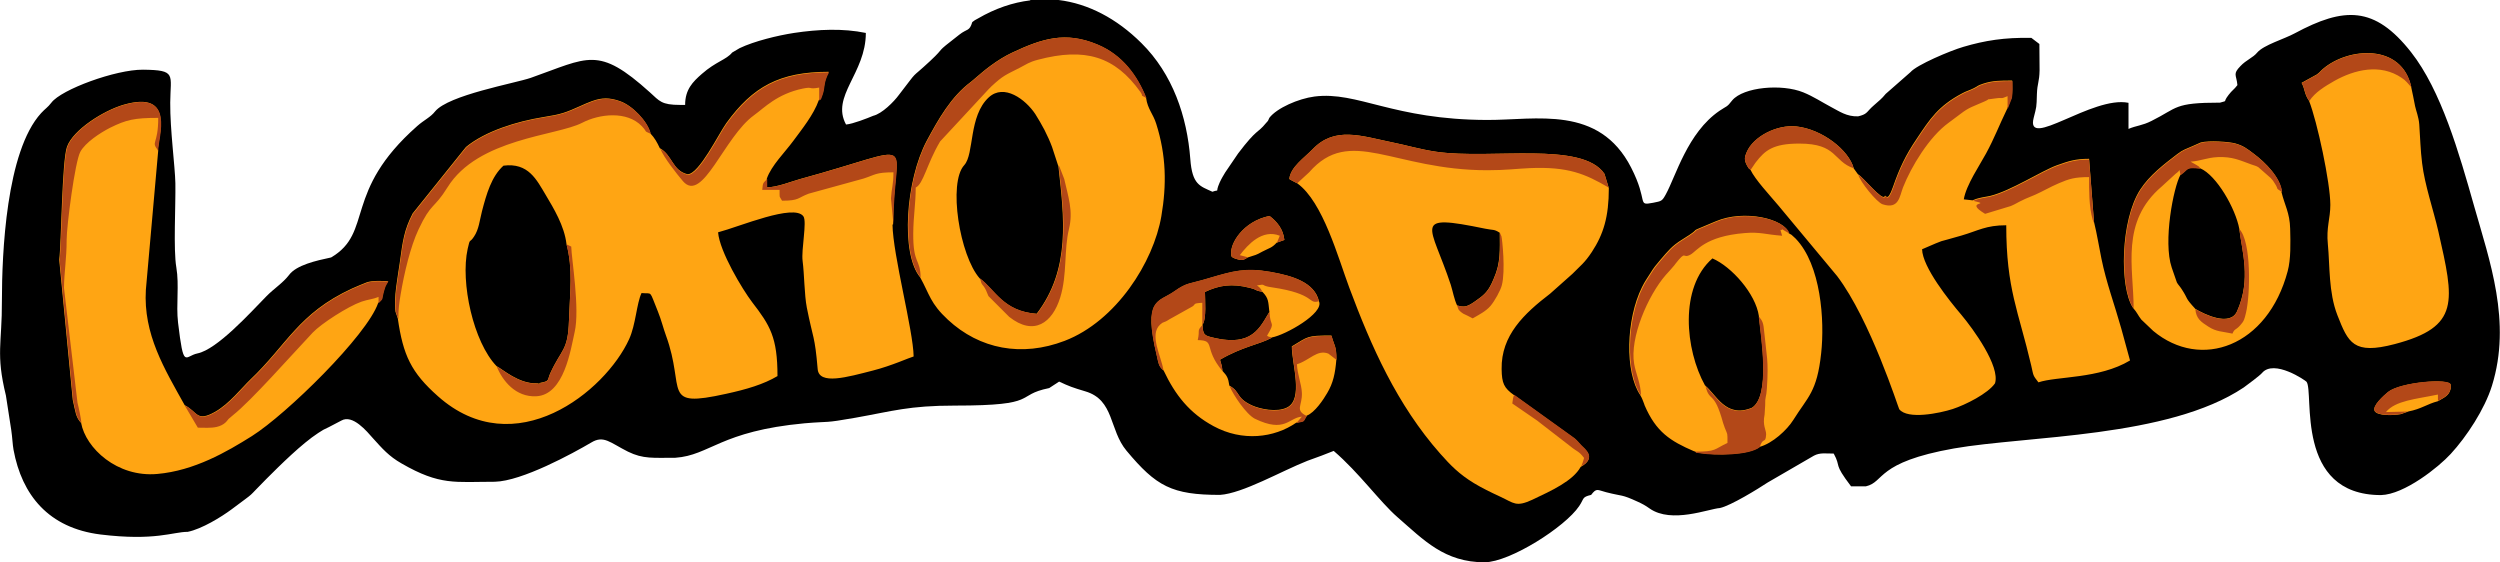 <?xml version="1.0" encoding="UTF-8"?>
<!DOCTYPE svg PUBLIC "-//W3C//DTD SVG 1.1//EN" "http://www.w3.org/Graphics/SVG/1.1/DTD/svg11.dtd">
<!-- Creator: CorelDRAW -->
<svg xmlns="http://www.w3.org/2000/svg" xml:space="preserve" width="33.867mm" height="7.62mm" version="1.1" style="shape-rendering:geometricPrecision; text-rendering:geometricPrecision; image-rendering:optimizeQuality; fill-rule:evenodd; clip-rule:evenodd"
viewBox="0 0 131.27 29.54"
 xmlns:xlink="http://www.w3.org/1999/xlink"
 xmlns:xodm="http://www.corel.com/coreldraw/odm/2003">
 <defs>
  <style type="text/css">
   <![CDATA[
    .fil0 {fill:black}
    .fil2 {fill:#B34818}
    .fil1 {fill:#FFA513}
   ]]>
  </style>
 </defs>
 <g id="Camada_x0020_1">
  <g id="_2487272453392">
   <path class="fil0" d="M54.1 0l1.48 0c1.56,0.19 3.05,0.97 4.35,2.26 1.65,1.63 2.4,3.86 2.57,6.09 0.1,1.36 0.51,1.42 1.16,1.72 0.44,-0.16 0.11,0.13 0.38,-0.48 0.1,-0.22 0.19,-0.36 0.29,-0.53l0.68 -1c1.01,-1.33 1.01,-1.04 1.45,-1.58 0.14,-0.17 0.09,-0.06 0.19,-0.29 0.4,-0.52 1.53,-1.01 2.37,-1.12 2.27,-0.29 4.11,1.22 9.07,1.23 2.57,0.01 5.87,-0.8 7.56,2.5 0.93,1.82 0.28,2.01 1.15,1.85 0.45,-0.09 0.47,-0.08 0.67,-0.44 0.53,-0.96 1.14,-3.24 2.82,-4.39 0.38,-0.26 0.38,-0.17 0.67,-0.55 0.59,-0.7 2.6,-0.88 3.73,-0.42 0.54,0.22 0.97,0.51 1.46,0.77 0.44,0.23 0.82,0.51 1.42,0.49l0.15 -0.04c0.35,-0.11 0.31,-0.22 0.68,-0.54 0.28,-0.25 0.4,-0.33 0.62,-0.6l1.3 -1.14c0.32,-0.38 2.09,-1.13 2.78,-1.33 1.12,-0.33 2.15,-0.5 3.57,-0.47l0.42 0.32c0,0.46 0.01,0.92 0.01,1.38 -0.01,0.62 -0.12,0.67 -0.14,1.25 -0.02,0.73 -0.02,0.65 -0.17,1.25 -0.44,1.71 3.09,-1.18 4.98,-0.79l0 1.37c0.42,-0.18 0.72,-0.17 1.21,-0.42 1.39,-0.69 1.15,-0.96 3.6,-0.96 0.45,-0.14 0.1,0.04 0.45,-0.41 0.19,-0.25 0.28,-0.27 0.46,-0.51 -0.05,-0.55 -0.26,-0.57 0.16,-1 0.3,-0.32 0.66,-0.44 0.88,-0.71 0.34,-0.4 1.42,-0.71 1.97,-1.01 2.59,-1.39 4.19,-1.45 6.11,0.99 1.58,2.01 2.52,5.29 3.31,8.08 0.81,2.86 1.98,6.08 0.94,9.43 -0.38,1.23 -1.33,2.68 -2.17,3.59 -0.62,0.68 -2.43,2.13 -3.66,2.16 -4.56,0 -3.5,-5.4 -3.91,-5.95 -0.04,-0.06 -1.71,-1.21 -2.34,-0.46 -0.11,0.13 -0.75,0.61 -0.96,0.76 -3.96,2.65 -11.37,2.53 -15.21,3.2 -4.12,0.73 -3.63,1.76 -4.63,1.99l-0.78 0c-0.96,-1.26 -0.5,-0.97 -0.91,-1.72 -0.43,0 -0.72,-0.06 -1.04,0.11l-2.43 1.41c-0.5,0.33 -1.94,1.22 -2.51,1.34 -0.58,0.04 -2.53,0.83 -3.68,0.03 -0.24,-0.17 -0.39,-0.25 -0.63,-0.36 -0.89,-0.41 -0.77,-0.27 -1.66,-0.5 -0.47,-0.12 -0.5,-0.24 -0.79,0.14 -0.5,0.12 -0.35,0.18 -0.63,0.59 -0.74,1.1 -3.62,2.93 -4.96,2.95 -2.11,0 -3.19,-1.16 -4.58,-2.37 -0.93,-0.81 -2.01,-2.33 -3.35,-3.48l-0.64 0.25 -0.74 0.27c-1.37,0.54 -3.39,1.71 -4.59,1.79 -2.53,0 -3.35,-0.45 -4.91,-2.32 -0.92,-1.1 -0.63,-2.67 -2.17,-3.12 -0.67,-0.2 -0.83,-0.26 -1.37,-0.51l-0.52 0.34c-1.87,0.38 -0.43,0.92 -4.94,0.92 -2.44,-0 -3.27,0.29 -5.25,0.64 -1.7,0.3 -1.25,0.17 -2.66,0.29 -4.42,0.41 -4.96,1.68 -6.78,1.81 -1.18,0 -1.69,0.07 -2.49,-0.32 -0.94,-0.47 -1.27,-0.88 -1.93,-0.48 -0.97,0.57 -3.64,2.03 -5.07,2.06 -2.09,0 -2.86,0.21 -4.89,-0.96 -0.67,-0.38 -1.02,-0.79 -1.5,-1.32 -0.32,-0.36 -1.07,-1.28 -1.67,-0.93l-0.65 0.34c-0.3,0.14 -0.28,0.13 -0.56,0.31 -0.86,0.56 -2,1.69 -2.72,2.41 -1.12,1.12 -0.43,0.55 -1.83,1.6 -0.54,0.4 -1.56,1.03 -2.3,1.18 -0.79,0 -1.7,0.49 -4.58,0.14 -2.73,-0.34 -4.13,-2.07 -4.57,-4.45 -0.05,-0.27 -0.06,-0.64 -0.12,-1.04l-0.28 -1.81c-0.54,-2.21 -0.2,-2.71 -0.21,-4.97 -0,-2.48 0.22,-7.85 2.06,-9.86 0.22,-0.24 0.34,-0.29 0.54,-0.55 0.52,-0.69 3.37,-1.74 4.81,-1.73 1.78,0.02 1.44,0.24 1.43,1.73 -0.01,1.43 0.25,3.32 0.27,4.23 0.02,1.21 -0.11,3.49 0.05,4.42 0.16,0.94 -0.02,1.96 0.09,2.9 0.3,2.5 0.34,1.76 1.02,1.62 1.03,-0.21 2.74,-2.1 3.62,-3 0.4,-0.41 0.86,-0.69 1.19,-1.12 0.39,-0.52 1.41,-0.75 2.21,-0.92 2.24,-1.32 0.6,-3.44 4.52,-6.9 0.36,-0.32 0.7,-0.46 0.94,-0.77 0.71,-0.86 4.17,-1.47 5.02,-1.76 3.04,-1.07 3.53,-1.7 6.26,0.76 0.51,0.46 0.6,0.66 1.59,0.66l0.26 0c0,-0.81 0.4,-1.21 0.88,-1.63 0.74,-0.65 1.28,-0.74 1.59,-1.12l0.39 -0.23c0.77,-0.37 2.01,-0.67 2.86,-0.8 1.26,-0.19 2.56,-0.25 3.77,0 0,2.13 -1.85,3.32 -1.04,4.81 0.36,-0.03 1.12,-0.33 1.43,-0.46 0.46,-0.11 1.08,-0.73 1.35,-1.1 1.12,-1.45 0.49,-0.71 1.63,-1.77 0.91,-0.85 0.13,-0.3 1.54,-1.39 0.42,-0.33 0.53,-0.16 0.68,-0.66 0.2,-0.15 0.06,-0.05 0.3,-0.19 0.91,-0.53 1.83,-0.84 2.74,-0.95z"/>
   <path class="fil1" d="M126.46 21.61c0.69,-0.13 0.98,-0.39 1.56,-0.54 0.35,-0.21 0.58,-0.28 0.67,-0.66l-0 -0.2c-0.03,-0.36 -2.65,-0.14 -3.29,0.38 -0.23,0.19 -0.85,0.74 -0.7,1 0.16,0.26 0.98,0.23 1.37,0.16l0.4 -0.14zm-41.99 -11.76l-0.22 -0.72c-1.17,-1.73 -5.93,-0.74 -8.83,-1.16 -0.88,-0.13 -1.59,-0.35 -2.3,-0.49 -1.65,-0.34 -3.03,-0.86 -4.2,0.36 -0.42,0.44 -1.16,0.93 -1.22,1.56 0.17,0.11 0.24,0.13 0.42,0.23 1.35,0.97 2.15,3.93 2.73,5.48 1.15,3.08 2.5,6.14 4.78,8.72 0.54,0.61 0.99,1.07 1.76,1.54 0.45,0.27 0.84,0.46 1.4,0.72 0.71,0.33 0.81,0.55 1.66,0.16 1.04,-0.49 2.15,-1 2.55,-1.73 0.87,-0.48 0.2,-0.94 0.02,-1.13 -0.22,-0.23 -0.23,-0.29 -0.5,-0.47l-3.02 -2.17c-0.53,-0.38 -0.64,-0.62 -0.65,-1.37 -0.03,-1.77 1.18,-2.91 2.55,-3.96l1.17 -1.04c0.42,-0.43 0.63,-0.56 1.02,-1.15 0.61,-0.93 0.89,-1.85 0.89,-3.34zm-5.72 2.38c0,0.88 0.06,1.56 -0.31,2.39 -0.03,0.07 -0.07,0.17 -0.11,0.25 -0.22,0.46 -0.42,0.64 -0.87,0.95 -0.4,0.28 -0.56,0.34 -0.95,0.22 -0.16,-0.35 -0.21,-0.69 -0.33,-1.08 -1.05,-3.19 -2.13,-3.76 1.81,-2.95 0.43,0.09 0.45,0.01 0.77,0.22zm-11.7 0.51l0.39 -0.14c-0.06,-0.58 -0.4,-0.97 -0.78,-1.26 -1.41,0.29 -2.07,1.47 -2.01,1.97 0.01,0.12 -0.06,0.18 0.24,0.28 0.42,0.14 0.45,0.01 0.63,-0.07 0.45,-0.15 0.39,-0.1 0.77,-0.31 0.38,-0.2 0.48,-0.18 0.75,-0.47zm50.54 -0.72c0.13,1.16 0.64,2.64 -0.12,4.33 -0.37,0.82 -1.73,0.15 -2.19,-0.13 -0.58,-0.63 -0.34,-0.46 -0.72,-1.04 -0.11,-0.17 -0.18,-0.22 -0.25,-0.35l-0.27 -0.78c-0.46,-1.36 0.09,-4.21 0.46,-4.87 0.47,-0.34 0.24,-0.41 1.04,-0.34 0.86,0.37 1.85,2.11 2.05,3.18zm-53.4 7.47c-0.03,-0.32 -0.06,-0.33 -0.13,-0.6 1.14,-0.67 2.07,-0.81 2.65,-1.12 0.02,-0.01 0.06,-0.03 0.08,-0.05 0.71,-0.13 2.74,-1.27 2.47,-1.89 -0.23,-0.99 -1.36,-1.34 -2.56,-1.55 -1.31,-0.23 -1.98,-0.03 -3.11,0.3 -0.03,0.01 -0.07,0.02 -0.1,0.03 -1.05,0.32 -1.14,0.21 -1.82,0.69 -0.84,0.6 -1.66,0.33 -0.92,3.41 0.09,0.37 0.08,0.52 0.35,0.75 0.61,1.29 1.36,2.24 2.62,2.92 1.51,0.82 3.18,0.62 4.34,-0.18 0.51,-0.11 0.33,-0.03 0.55,-0.37 0.43,-0.16 0.89,-0.86 1.08,-1.19 0.31,-0.52 0.42,-1.02 0.48,-1.76 0,-0.74 -0.11,-0.7 -0.26,-1.26 -1.32,0 -1.2,0.05 -2.08,0.57 0,0.92 0.63,2.77 -0.25,3.21 -0.54,0.27 -1.42,0.08 -1.84,-0.11 -0.87,-0.4 -0.59,-0.71 -1.19,-1.04 -0.06,-0.42 -0.13,-0.52 -0.36,-0.77zm2.47 -3.12l-0.27 0.45c-0.27,0.44 -0.6,0.85 -1.22,0.99 -0.48,0.11 -1.05,0.02 -1.39,-0.06 -0.52,-0.12 -0.62,-0.13 -0.64,-0.7 0.22,-0.3 0.13,-1.31 0.13,-1.72 0.76,-0.36 1.42,-0.45 2.33,-0.22 0.51,0.13 0.19,0.12 0.69,0.22 0.33,0.34 0.3,0.51 0.36,1.03zm-36.92 -3.55c0.35,1.34 0.18,2.48 0.13,4.01 -0.05,1.62 -0.4,1.48 -0.99,2.79 -0.15,0.34 -0.02,0.39 -0.49,0.48 -0.56,0.11 0.51,0 -0.2,0.03 -0.95,0.04 -1.8,-0.74 -2.12,-0.9 -1.22,-1.26 -1.91,-4.4 -1.52,-6.16 0.14,-0.62 0.08,-0.26 0.33,-0.64 0.26,-0.38 0.3,-0.86 0.42,-1.33 0.24,-0.92 0.5,-1.83 1.13,-2.4 1.31,-0.17 1.74,0.74 2.22,1.54 0.41,0.69 0.98,1.62 1.09,2.58zm67.6 -3.98c-0.26,-0.96 -1.65,-2.05 -3.01,-2.2 -1.01,-0.11 -2.26,0.52 -2.61,1.35 -0.12,0.27 -0.14,0.41 0.02,0.71 0.12,0.21 0.04,0.08 0.18,0.22 0.24,0.51 1,1.32 1.47,1.88l3.08 3.7c1.75,2.31 3.22,6.94 3.26,6.99 0.44,0.56 2.13,0.21 2.81,-0.01 0.67,-0.22 1.85,-0.81 2.22,-1.35 0.28,-0.89 -1.14,-2.85 -1.77,-3.6 -0.63,-0.74 -2.04,-2.5 -2.06,-3.44 1.43,-0.61 0.58,-0.28 2.07,-0.72 0.89,-0.26 1.28,-0.54 2.35,-0.54 0,3.35 0.64,4.49 1.31,7.36 0.13,0.56 0.07,0.49 0.38,0.89 0.97,-0.33 3.18,-0.17 4.81,-1.15l-0.46 -1.68c-0.36,-1.28 -0.78,-2.39 -1.04,-3.66 -0.14,-0.68 -0.23,-1.28 -0.39,-1.93l-0.26 -3.32c-0.72,0 -1.07,0.12 -1.69,0.34 -0.8,0.29 -2.43,1.35 -3.51,1.61 -0.18,0.04 -0.29,0.05 -0.43,0.08 -0.04,0.01 -0.17,0.04 -0.21,0.05 -0.03,0.01 -0.07,0.02 -0.1,0.03l-0.18 0.07 -0.46 -0.05c0.12,-0.75 0.86,-1.83 1.17,-2.41 0.44,-0.81 0.67,-1.44 1.11,-2.35l0.23 -0.59c0.05,-0.29 0.03,-0.6 0.03,-0.89 -0.62,0 -1.02,-0 -1.51,0.16 -0.38,0.13 -0.22,0.1 -0.5,0.24 -0.26,0.13 -0.39,0.15 -0.61,0.27 -1.27,0.67 -1.71,1.37 -2.38,2.37 -0.61,0.9 -0.91,1.55 -1.26,2.55 -0.31,0.89 -0.38,0.35 -0.43,0.48 -0.11,0.3 -1.15,-1.02 -1.41,-1.15l-0.23 -0.32zm29.28 -4.26c-0.49,-2.32 -3.31,-2.1 -4.64,-0.96 -0.15,0.13 -0.13,0.15 -0.32,0.29l-0.8 0.44c0.19,0.35 0.13,0.56 0.39,0.94 0.43,1.09 1.12,4.31 1.12,5.47 0,0.72 -0.22,1.18 -0.13,2.07 0.11,1.12 0.03,2.51 0.5,3.72 0.57,1.45 0.84,2.09 3.01,1.52 3.45,-0.91 3.13,-2.23 2.29,-5.93 -0.26,-1.13 -0.71,-2.41 -0.85,-3.57 -0.09,-0.71 -0.1,-1.36 -0.15,-2.04 -0.03,-0.39 -0.17,-0.72 -0.22,-0.96 -0.09,-0.43 -0.11,-0.6 -0.2,-0.98zm-71.05 4.12c0.3,2.72 0.66,5.42 -1.14,7.78 -1.77,-0.13 -2.19,-1.27 -2.99,-1.86 -1.05,-1.19 -1.67,-5.02 -0.81,-5.95 0.53,-0.58 0.22,-2.58 1.29,-3.56 0.8,-0.73 1.92,0.1 2.44,0.88 0.16,0.25 0.33,0.55 0.48,0.83 0.15,0.29 0.31,0.65 0.4,0.9l0.32 0.98zm-8.68 3.09c0,-4.66 1.65,-4.17 -4.91,-2.38 -0.43,0.12 -1.17,0.42 -1.72,0.43l0 -0.46c0.24,-0.69 0.95,-1.38 1.39,-1.98 0.44,-0.6 1.07,-1.37 1.34,-2.14 0.15,-0.19 -0,0.18 0.18,-0.3 0.15,-0.42 0.03,-0.61 0.34,-1.19 -2.58,0 -3.99,0.78 -5.38,2.7 -0.39,0.54 -1.43,2.68 -2.03,2.68 -0.81,-0.19 -0.8,-1.01 -1.46,-1.37 -0.15,-0.32 -0.26,-0.52 -0.49,-0.77 -0.15,-0.64 -0.96,-1.48 -1.61,-1.7 -0.54,-0.19 -0.94,-0.19 -1.46,-0 -0.22,0.08 -0.4,0.16 -0.62,0.26 -0.76,0.34 -0.98,0.43 -1.94,0.58 -1.37,0.22 -3.04,0.73 -4.06,1.57l-2.8 3.49c-0.45,0.88 -0.52,1.43 -0.68,2.61 -0.09,0.66 -0.33,1.83 -0.22,2.55l0.12 0.35c0.28,1.94 0.7,2.84 2.11,4.09 4.04,3.59 8.79,-0.25 10.04,-3 0.35,-0.77 0.39,-1.87 0.65,-2.42 0.6,0.06 0.38,-0.2 0.86,0.97 0.18,0.44 0.29,0.9 0.42,1.25 1.06,2.89 -0.3,3.84 3.17,3.07 1.06,-0.23 1.97,-0.5 2.69,-0.93 0,-2.04 -0.39,-2.66 -1.33,-3.88 -0.51,-0.67 -1.71,-2.66 -1.79,-3.67 1.14,-0.3 3.99,-1.52 4.48,-0.84 0.2,0.28 -0.12,1.75 -0.04,2.35 0.09,0.69 0.09,1.77 0.22,2.44 0.33,1.67 0.42,1.45 0.57,3.23 0.07,0.86 1.57,0.42 2.9,0.08 0.98,-0.25 1.92,-0.68 2.14,-0.74 -0.02,-1.37 -1.09,-5.33 -1.11,-6.93zm42.09 11.91c0.22,0.11 -0.12,0.02 0.31,0.09 0.76,0.12 2.53,0.12 3.1,-0.32 0.68,-0.18 1.45,-0.89 1.78,-1.42 0.76,-1.22 1.24,-1.45 1.46,-3.5 0.19,-1.73 -0.01,-4.64 -1.34,-6.02l-0.13 -0.12c-0.18,-0.15 0.02,-0.01 -0.23,-0.16 -0.23,-0.77 -2.35,-1.26 -3.83,-0.63 -1.86,0.79 -0.42,0.13 -1.77,0.96 -0.55,0.34 -0.74,0.6 -1.14,1.06 -0.23,0.27 -0.35,0.41 -0.52,0.69 -0.19,0.31 -0.29,0.42 -0.45,0.75 -0.84,1.69 -0.91,4.46 -0.09,5.67 0.13,0.23 0.11,0.24 0.2,0.45 0.01,0.03 0.02,0.06 0.03,0.09 0.6,1.39 1.34,1.87 2.6,2.41zm3.38 -7.1c0.13,1.21 0.61,4.18 -0.36,4.81 -1.38,0.58 -1.89,-0.71 -2.47,-1.17 -1.04,-1.87 -1.36,-5.14 0.39,-6.67 1,0.43 2.27,1.85 2.44,3.03zm27.46 -6.53c-0.07,-0.73 -0.84,-1.53 -1.49,-2.01 -0.31,-0.23 -0.52,-0.41 -0.96,-0.53 -0.33,-0.09 -1.37,-0.16 -1.8,-0.05l-0.43 0.19c-0.37,0.17 -0.48,0.17 -0.82,0.43 -0.69,0.53 -1.44,1.1 -1.93,1.85 -1.05,1.61 -1.1,5.16 -0.38,6.22 0.22,0.25 0.25,0.38 0.43,0.61l0.63 0.6c2.5,2.08 6.01,0.82 7.06,-3.14 0.17,-0.63 0.15,-1.5 0.13,-2.23 -0.02,-0.84 -0.29,-1.23 -0.46,-1.94zm-111.54 -2.17c0,-0.7 0.94,-3.19 -1.8,-2.4 -1.06,0.31 -2.64,1.31 -2.97,2.2 -0.27,0.72 -0.3,5.13 -0.41,5.94l0.71 7.36c0.14,0.6 0.15,0.91 0.44,1.21 0.24,1.32 1.89,2.87 4,2.68 1.94,-0.17 3.65,-1.16 4.97,-1.99 1.81,-1.14 6.05,-5.29 6.63,-6.99 0.29,-0.29 0.16,-0.16 0.27,-0.56 0.1,-0.34 0.07,-0.29 0.25,-0.59 -0.39,0 -0.75,-0.04 -1.1,0.06 -0.07,0.02 -0.68,0.28 -0.79,0.33 -2.83,1.31 -3.41,2.95 -5.35,4.79 -0.45,0.43 -1.1,1.27 -1.85,1.69 -0.98,0.55 -0.9,0 -1.59,-0.35 -1.07,-1.92 -2.18,-3.73 -2.04,-6.06l0.65 -7.33zm51.9 -2.75c-0.48,-1.21 -1.27,-2.27 -2.56,-2.81 -1.69,-0.71 -2.91,-0.31 -4.47,0.42 -0.4,0.19 -0.77,0.42 -1.15,0.7 -0.18,0.13 -0.3,0.23 -0.48,0.38 -0.02,0.02 -0.05,0.04 -0.07,0.06l-0.46 0.39c-1.07,0.79 -1.74,2.01 -2.33,3.1 -1.11,2.08 -1.38,5.93 -0.35,7.17 0.5,0.9 0.53,1.37 1.46,2.23 1.67,1.55 3.88,1.97 6.13,1.11 2.71,-1.04 4.67,-4.14 5.08,-6.55 0.28,-1.64 0.26,-3.18 -0.27,-4.85 -0.16,-0.52 -0.45,-0.77 -0.53,-1.35z"/>
   <path class="fil2" d="M68.12 9.62l0.62 -0.57c2.15,-2.47 4.4,-0.11 9.36,-0.11 0.99,-0 1.52,-0.08 2.21,-0.11 2.03,-0.09 2.93,0.3 4.16,1.02l-0.22 -0.72c-1.17,-1.73 -5.93,-0.74 -8.83,-1.16 -0.88,-0.13 -1.59,-0.35 -2.3,-0.49 -1.65,-0.34 -3.03,-0.86 -4.2,0.36 -0.42,0.44 -1.16,0.93 -1.22,1.56 0.17,0.11 0.24,0.13 0.42,0.23zm14.89 14.88c0.87,-0.48 0.2,-0.94 0.02,-1.13 -0.22,-0.23 -0.23,-0.29 -0.5,-0.47l-3.02 -2.17c-0.06,0.14 -0.07,0.21 -0.1,0.46l1.31 0.9c0.03,0.02 0.11,0.09 0.14,0.11l1.59 1.23c0.39,0.32 0.44,0.24 0.73,0.62 -0.08,0.28 -0.05,0.17 -0.16,0.46zm-6.5 -8.47c0.07,0.18 0.01,0.23 0.32,0.44l0.25 0.12c0.04,0.02 0.22,0.11 0.25,0.13 0.34,-0.2 0.68,-0.36 0.94,-0.66 0.21,-0.25 0.52,-0.8 0.59,-1.08 0.2,-0.76 0.02,-2.43 -0.02,-2.57l-0.08 -0.18c0,0.88 0.06,1.56 -0.31,2.39 -0.03,0.07 -0.07,0.17 -0.11,0.25 -0.22,0.46 -0.42,0.64 -0.87,0.95 -0.4,0.28 -0.56,0.34 -0.95,0.22zm-10.99 -2.52l-0.42 -0.11c0.42,-0.55 1.18,-1.39 2.1,-1.02l-0.15 0.36 0.39 -0.14c-0.06,-0.58 -0.4,-0.97 -0.78,-1.26 -1.41,0.29 -2.07,1.47 -2.01,1.97 0.01,0.12 -0.06,0.18 0.24,0.28 0.42,0.14 0.45,0.01 0.63,-0.07zm49.76 2.72c0.04,0.51 0.31,0.68 0.68,0.92 0.43,0.28 0.72,0.25 1.27,0.37 0.12,-0.28 0.16,-0.16 0.41,-0.44 0.2,-0.22 0.22,-0.32 0.3,-0.65 0.23,-0.97 0.29,-3.75 -0.35,-4.4 0.13,1.16 0.64,2.64 -0.12,4.33 -0.37,0.82 -1.73,0.15 -2.19,-0.13zm-52.13 0.83c-0.33,0.34 -0.13,0.25 -0.26,0.8 0.97,0.02 0.27,0.39 1.3,1.63 -0.03,-0.32 -0.06,-0.33 -0.13,-0.6 1.14,-0.67 2.07,-0.81 2.65,-1.12 0.02,-0.01 0.06,-0.03 0.08,-0.05 -0.13,-0.04 -0.14,0 -0.26,-0.09 0.47,-0.79 0.15,-0.42 0.13,-1.26l-0.27 0.45c-0.27,0.44 -0.6,0.85 -1.22,0.99 -0.48,0.11 -1.05,0.02 -1.39,-0.06 -0.52,-0.12 -0.62,-0.13 -0.64,-0.7 0.22,-0.3 0.13,-1.31 0.13,-1.72 0.76,-0.36 1.42,-0.45 2.33,-0.22 0.51,0.13 0.19,0.12 0.69,0.22 -0.12,-0.22 -0.13,-0.22 -0.29,-0.34 0.53,-0.1 0.13,0.01 0.79,0.1 2.32,0.34 1.87,0.9 2.46,0.73 -0.23,-0.99 -1.36,-1.34 -2.56,-1.55 -1.31,-0.23 -1.98,-0.03 -3.11,0.3 -0.03,0.01 -0.07,0.02 -0.1,0.03 -1.05,0.32 -1.14,0.21 -1.82,0.69 -0.84,0.6 -1.66,0.33 -0.92,3.41 0.09,0.37 0.08,0.52 0.35,0.75 -0.1,-0.71 -0.77,-1.87 -0.17,-2.41 0.2,-0.18 0.15,-0.05 0.48,-0.27l1.11 -0.62c0.37,-0.18 0.02,-0.21 0.62,-0.25l0 1.14zm63.31 4.55l-1.17 0.03c0.5,-0.61 1.59,-0.68 2.73,-0.92l0 0.34c0.35,-0.21 0.58,-0.28 0.67,-0.66l-0 -0.2c-0.03,-0.36 -2.65,-0.14 -3.29,0.38 -0.23,0.19 -0.85,0.74 -0.7,1 0.16,0.26 0.98,0.23 1.37,0.16l0.4 -0.14zm-100.39 -2.38c0.3,0.76 1,1.64 2.09,1.58 1.46,-0.08 1.8,-2.45 2.01,-3.38 0.28,-1.21 -0.17,-3.87 -0.18,-4.48l-0.25 -0.12c0.35,1.34 0.18,2.48 0.13,4.01 -0.05,1.62 -0.4,1.48 -0.99,2.79 -0.15,0.34 -0.02,0.39 -0.49,0.48 -0.56,0.11 0.51,0 -0.2,0.03 -0.95,0.04 -1.8,-0.74 -2.12,-0.9zm65.85 -10.3l0.23 -0.34c0.02,-0.02 0.04,-0.05 0.05,-0.07 0.48,-0.62 0.9,-0.98 2.28,-0.98 2.01,-0 1.76,0.92 2.86,1.3 -0.26,-0.96 -1.65,-2.05 -3.01,-2.2 -1.01,-0.11 -2.26,0.52 -2.61,1.35 -0.12,0.27 -0.14,0.41 0.02,0.71 0.12,0.21 0.04,0.08 0.18,0.22zm29.35 -3.63c0.3,-0.46 0.81,-0.76 1.31,-1.05 1.05,-0.59 2.41,-0.93 3.54,-0.16 0.18,0.13 0.12,0.08 0.27,0.23l0.18 0.2c0.01,0.01 0.04,0.05 0.06,0.07 -0.49,-2.32 -3.31,-2.1 -4.64,-0.96 -0.15,0.13 -0.13,0.15 -0.32,0.29l-0.8 0.44c0.19,0.35 0.13,0.56 0.39,0.94zm-69.81 9.33c0.1,0.42 0.11,0.22 0.31,0.61l0.1 0.24c0.01,0.02 0.02,0.05 0.03,0.07l1.09 1.09c1.3,1.03 2.27,0.31 2.68,-1.02 0.37,-1.19 0.19,-2.5 0.46,-3.6 0.23,-0.94 -0.04,-1.69 -0.25,-2.62l-0.24 -0.62c-0.01,-0.04 -0.03,-0.05 -0.05,-0.08 0.3,2.72 0.66,5.42 -1.14,7.78 -1.77,-0.13 -2.19,-1.27 -2.99,-1.86zm13.1 5.64c0.19,0.47 0.88,1.49 1.33,1.72 1.59,0.77 1.78,-0.06 2.47,-0.11l-0.29 0.34c0.51,-0.11 0.33,-0.03 0.55,-0.37 -0.65,-0.32 -0.23,-0.53 -0.26,-1.22 -0.02,-0.47 -0.24,-0.98 -0.26,-1.5 0.67,-0.21 1.06,-0.79 1.65,-0.56l0.43 0.33c0,-0.74 -0.11,-0.7 -0.26,-1.26 -1.32,0 -1.2,0.05 -2.08,0.57 0,0.92 0.63,2.77 -0.25,3.21 -0.54,0.27 -1.42,0.08 -1.84,-0.11 -0.87,-0.4 -0.59,-0.71 -1.19,-1.04zm39.03 -9.73c1.1,0.26 -0.54,-0.02 0.65,0.69l1.35 -0.41c0.26,-0.11 0.36,-0.19 0.58,-0.29 0.27,-0.14 0.43,-0.18 0.69,-0.3 0.45,-0.2 0.79,-0.41 1.26,-0.61 0.54,-0.23 0.83,-0.32 1.58,-0.32 0,0.64 -0.01,1.57 0.19,2.24 0.01,0.03 0.03,0.07 0.03,0.08 0.01,0.02 0.02,0.06 0.04,0.08l-0.26 -3.32c-0.72,0 -1.07,0.12 -1.69,0.34 -0.8,0.29 -2.43,1.35 -3.51,1.61 -0.18,0.04 -0.29,0.05 -0.43,0.08 -0.04,0.01 -0.17,0.04 -0.21,0.05 -0.03,0.01 -0.07,0.02 -0.1,0.03l-0.18 0.07zm-63.31 -1.14c-0.23,0.24 -0.22,0.17 -0.26,0.57l0.91 0c0.01,0.45 -0.04,0.27 0.13,0.57 0.91,0 0.81,-0.15 1.4,-0.37l2.87 -0.79c0.63,-0.2 0.63,-0.33 1.58,-0.33 0,0.67 -0.1,0.84 -0.13,1.37l0.13 1.37c0,-4.66 1.65,-4.17 -4.91,-2.38 -0.43,0.12 -1.17,0.42 -1.72,0.43l0 -0.46zm49.27 10.85c0.22,0.93 0.45,0.2 0.93,1.96l0.09 0.26c0.15,0.39 0.14,0.2 0.14,0.79 -0.72,0.34 -0.57,0.46 -1.72,0.46 0.22,0.11 -0.12,0.02 0.31,0.09 0.76,0.12 2.53,0.12 3.1,-0.32 0.18,-0.58 0.31,-0.15 0.34,-0.67 0.01,-0.25 -0.2,-0.46 -0.08,-1.05l0.03 -0.48c-0.01,-0.5 0.06,-0.38 0.09,-0.89 0.1,-1.49 -0.02,-1.72 -0.14,-2.97 -0.04,-0.45 -0.08,-0.58 -0.29,-0.81 0.13,1.21 0.61,4.18 -0.36,4.81 -1.38,0.58 -1.89,-0.71 -2.47,-1.17zm8.03 -11.08c0.08,0.36 0.97,1.46 1.28,1.56 0.86,0.28 0.89,-0.43 1.07,-0.89 0.43,-1.09 1.37,-2.65 2.39,-3.39l0.63 -0.47c0.45,-0.35 0.67,-0.39 1.23,-0.64 0.5,-0.22 -0.11,-0.06 0.59,-0.17 0.46,-0.07 0.22,0.06 0.65,-0.12l0 0.69 0.23 -0.59c0.05,-0.29 0.03,-0.6 0.03,-0.89 -0.62,0 -1.02,-0 -1.51,0.16 -0.38,0.13 -0.22,0.1 -0.5,0.24 -0.26,0.13 -0.39,0.15 -0.61,0.27 -1.27,0.67 -1.71,1.37 -2.38,2.37 -0.61,0.9 -0.91,1.55 -1.26,2.55 -0.31,0.89 -0.38,0.35 -0.43,0.48 -0.11,0.3 -1.15,-1.02 -1.41,-1.15zm-62.92 -1.37c0.2,0.49 0.87,1.33 1.2,1.72 1.03,1.18 2.15,-2.33 3.73,-3.47 0.53,-0.38 1.21,-1.12 2.57,-1.4 0.55,-0.11 0.25,0.06 0.85,-0.05l0 0.69c0.15,-0.19 -0,0.18 0.18,-0.3 0.15,-0.42 0.03,-0.61 0.34,-1.19 -2.58,0 -3.99,0.78 -5.38,2.7 -0.39,0.54 -1.43,2.68 -2.03,2.68 -0.81,-0.19 -0.8,-1.01 -1.46,-1.37zm77.38 8.39c0,-2.13 -0.71,-4.54 1.48,-6.4l0.72 -0.66c0.33,-0.23 0.15,-0.32 0.27,0.07 0.47,-0.34 0.24,-0.41 1.04,-0.34 -0.13,-0.19 -0.01,-0.05 -0.2,-0.19l-0.32 -0.18c0.56,-0.04 0.83,-0.21 1.43,-0.24 0.78,-0.03 1.16,0.17 1.77,0.39 0.16,0.06 0.23,0.06 0.36,0.14l0.65 0.57c0.12,0.13 0.13,0.15 0.21,0.28 0.25,0.38 -0.02,0.19 0.39,0.46 -0.07,-0.73 -0.84,-1.53 -1.49,-2.01 -0.31,-0.23 -0.52,-0.41 -0.96,-0.53 -0.33,-0.09 -1.37,-0.16 -1.8,-0.05l-0.43 0.19c-0.37,0.17 -0.48,0.17 -0.82,0.43 -0.69,0.53 -1.44,1.1 -1.93,1.85 -1.05,1.61 -1.1,5.16 -0.38,6.22zm-25.87 4.58c-0.01,-0.62 -0.28,-1.17 -0.36,-1.66 -0.24,-1.38 0.73,-3.6 1.66,-4.67 0.18,-0.2 0.26,-0.28 0.46,-0.52 0.02,-0.02 0.04,-0.05 0.05,-0.07 0.6,-0.76 0.34,-0.23 0.79,-0.48 0.34,-0.19 0.76,-0.96 2.84,-1.13 0.83,-0.07 1.12,0.08 1.97,0.14 -0.15,-0.55 -0.09,-0.18 0,-0.34l0.39 0.23c-0.23,-0.77 -2.35,-1.26 -3.83,-0.63 -1.86,0.79 -0.42,0.13 -1.77,0.96 -0.55,0.34 -0.74,0.6 -1.14,1.06 -0.23,0.27 -0.35,0.41 -0.52,0.69 -0.19,0.31 -0.29,0.42 -0.45,0.75 -0.84,1.69 -0.91,4.46 -0.09,5.67zm-81.9 1.46c-0.03,-0.27 -0.13,-0.77 -0.21,-1.08l-0.71 -6.03c0.01,-0.84 0.14,-1.52 0.14,-2.52 -0,-0.75 0.44,-4.13 0.72,-4.63 0.26,-0.48 1.03,-0.99 1.56,-1.26 0.85,-0.42 1.27,-0.52 2.53,-0.52 0,1.46 -0.41,1.2 0,1.72 0,-0.7 0.94,-3.19 -1.8,-2.4 -1.06,0.31 -2.64,1.31 -2.97,2.2 -0.27,0.72 -0.3,5.13 -0.41,5.94l0.71 7.36c0.14,0.6 0.15,0.91 0.44,1.21zm5.43 -0.92l0.68 1.15c0.33,0 0.68,0.03 0.99,-0.04 0.43,-0.1 0.56,-0.35 0.6,-0.39 0.02,-0.02 0.04,-0.05 0.06,-0.06l0.2 -0.17c0.95,-0.75 3.05,-3.13 4.18,-4.33 0.43,-0.46 1.85,-1.38 2.57,-1.63 0.35,-0.12 0.59,-0.12 0.89,-0.25l0 0.34c0.29,-0.29 0.16,-0.16 0.27,-0.56 0.1,-0.34 0.07,-0.29 0.25,-0.59 -0.39,0 -0.75,-0.04 -1.1,0.06 -0.07,0.02 -0.68,0.28 -0.79,0.33 -2.83,1.31 -3.41,2.95 -5.35,4.79 -0.45,0.43 -1.1,1.27 -1.85,1.69 -0.98,0.55 -0.9,0 -1.59,-0.35zm11.21 -4.58c0,-0.52 0.05,-0.85 0.12,-1.27 0.18,-1.08 0.51,-2.5 0.94,-3.41 0.67,-1.43 0.8,-1.05 1.52,-2.21 1.6,-2.58 5.73,-2.7 7.07,-3.39 0.92,-0.48 2.36,-0.63 3.13,0.17 0.34,0.36 0.07,0.23 0.48,0.41 -0.15,-0.64 -0.96,-1.48 -1.61,-1.7 -0.54,-0.19 -0.94,-0.19 -1.46,-0 -0.22,0.08 -0.4,0.16 -0.62,0.26 -0.76,0.34 -0.98,0.43 -1.94,0.58 -1.37,0.22 -3.04,0.73 -4.06,1.57l-2.8 3.49c-0.45,0.88 -0.52,1.43 -0.68,2.61 -0.09,0.66 -0.33,1.83 -0.22,2.55l0.12 0.35zm27.43 -2.15c-0.02,-1.02 -0.4,-0.68 -0.39,-2.32 0.01,-0.96 0.13,-1.55 0.13,-2.41 0.41,-0.2 0.58,-1.24 1.28,-2.42l2.57 -2.77c0.03,-0.02 0.1,-0.1 0.12,-0.12 0.64,-0.59 0.73,-0.59 1.49,-0.98 0.35,-0.18 0.49,-0.3 0.95,-0.42 2.49,-0.66 4.05,-0.18 5.39,1.69 0.2,0.29 -0.09,0.1 0.32,0.32 -0.48,-1.21 -1.27,-2.27 -2.56,-2.81 -1.69,-0.71 -2.91,-0.31 -4.47,0.42 -0.4,0.19 -0.77,0.42 -1.15,0.7 -0.18,0.13 -0.3,0.23 -0.48,0.38 -0.02,0.02 -0.05,0.04 -0.07,0.06l-0.46 0.39c-1.07,0.79 -1.74,2.01 -2.33,3.1 -1.11,2.08 -1.38,5.93 -0.35,7.17z"/>
  </g>
 </g>
</svg>
